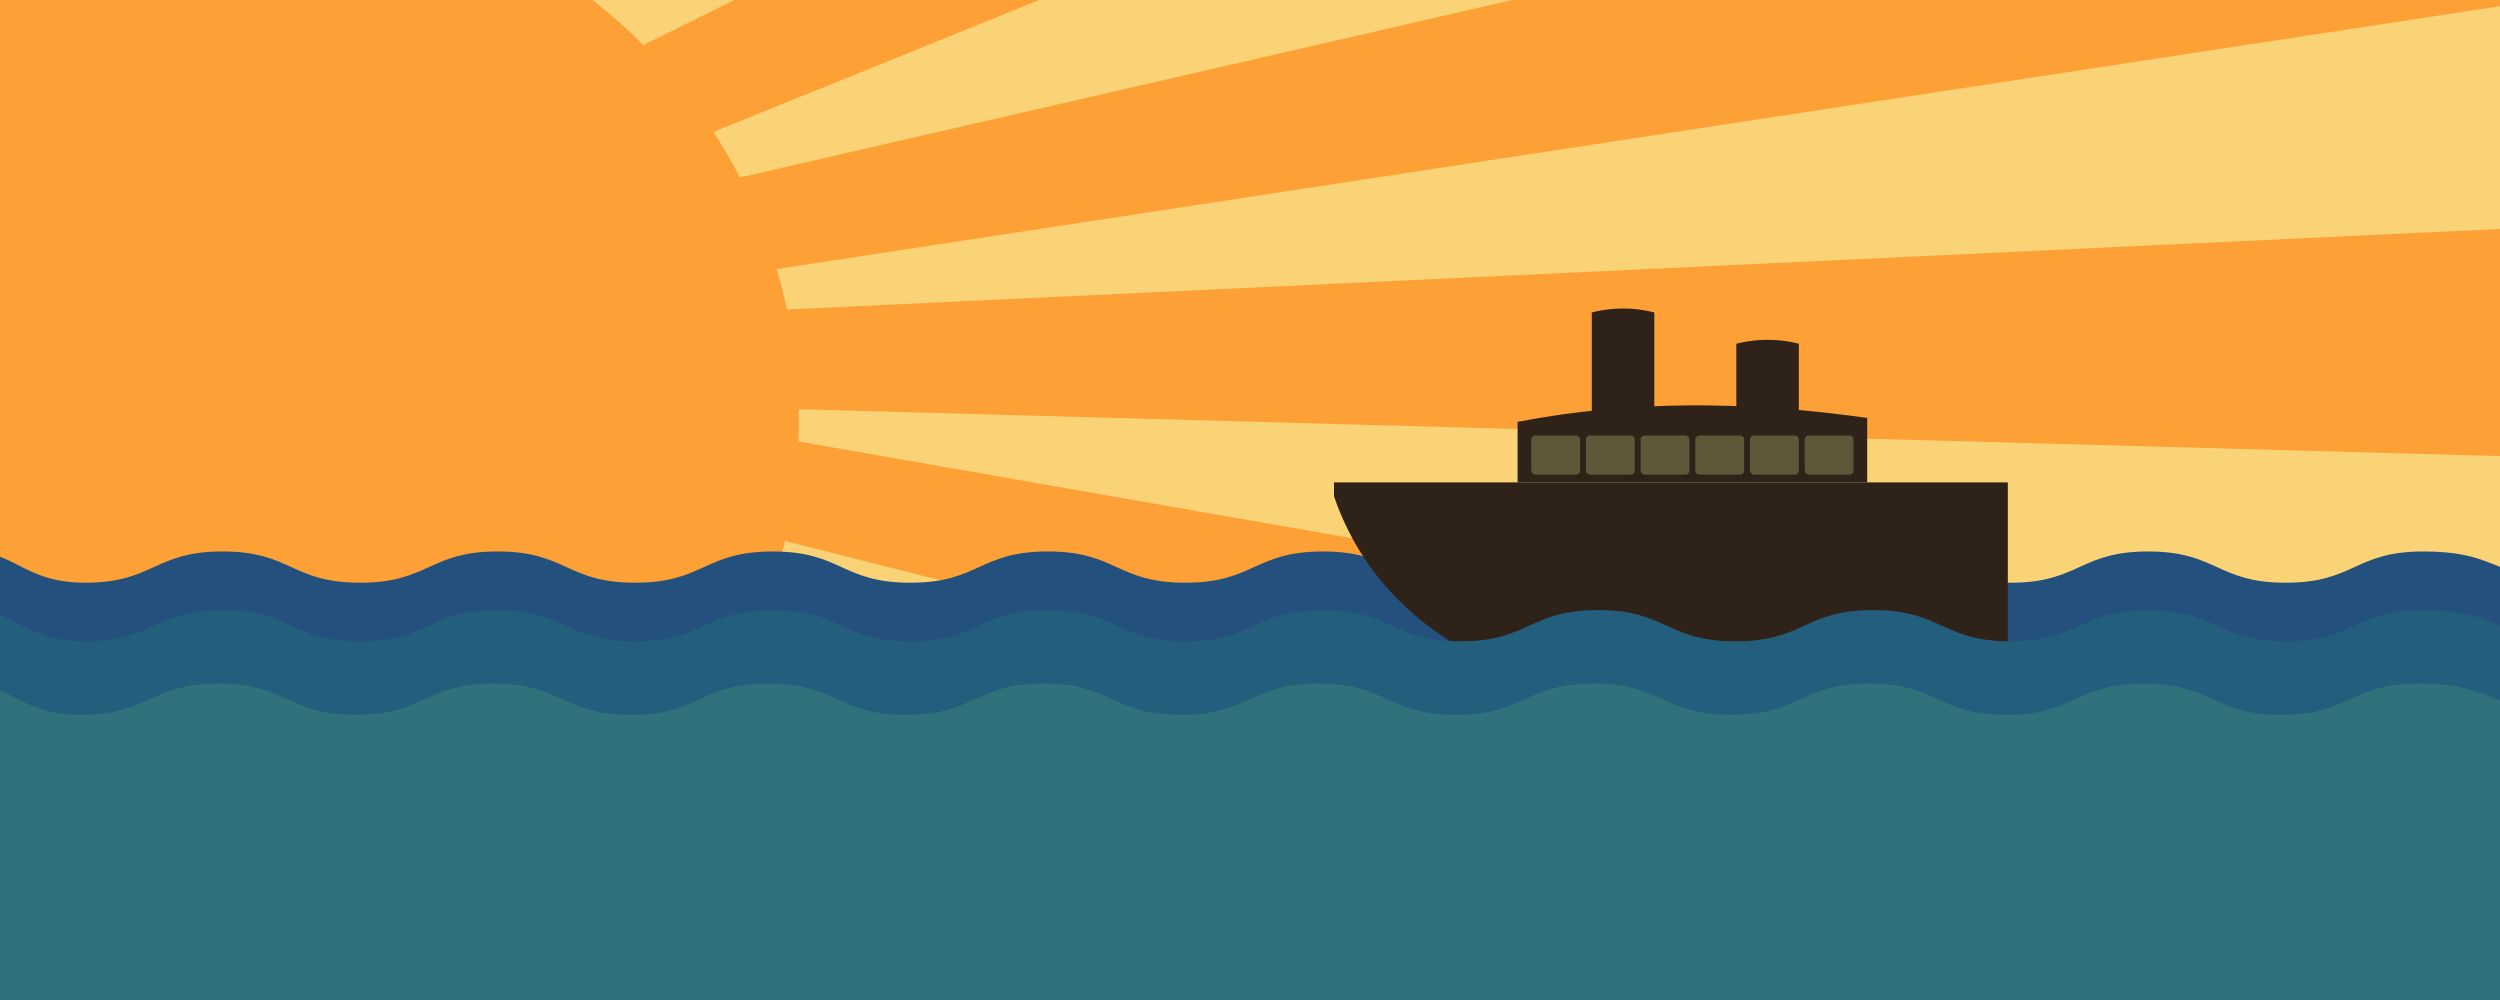 <svg id="Layer_1" data-name="Layer 1" xmlns="http://www.w3.org/2000/svg" viewBox="0 0 1280 512"><defs><style>.cls-1{fill:#fbd377;}.cls-2{fill:#fda036;}.cls-3{fill:#23507c;}.cls-4{fill:#2f2218;}.cls-5{fill:#235e7c;}.cls-6{fill:#31717c;}.cls-7{fill:#605638;}</style></defs><rect class="cls-1" width="1280" height="512"/><circle class="cls-2" cx="136.5" cy="215.5" r="272.5"/><path class="cls-2" d="M1332.69,512.3,135.88,209.73l6.76-30.25,1216.9,212.78Z"/><path class="cls-2" d="M1370,236,136,202V171l1234-58Z"/><path class="cls-3" d="M-28,282.43c34.85-5,36.35,15.92,71.56,15.92s35.21-16,70.41-16,35.21,16,70.42,16,35.21-16,70.42-16,35.21,16,70.42,16,35.21-16,70.42-16,35.21,16,70.42,16,35.21-16,70.42-16,35.2,16,70.41,16,35.21-16,70.42-16,35.22,16,70.43,16,35.21-16,70.42-16,35.21,16,70.42,16,35.21-16,70.42-16,35.21,16,70.42,16,35.21-16,70.42-16,35.22,16,70.43,16,35.21-16,70.43-16,34.43,10.92,69.29,15.92c5,.72,9.14-2.87,9.14,2.18s-16,5.05-16,10.1,16,5.06,16,10.11-16,5-16,10.1,16,5.05,16,10.1-16,5.05-16,10.11,16,5,16,10.1-16,5.05-16,10.11,16,5.05,16,10.1-16,5.05-16,10.11,16,5.05,16,10.1-16,5.05-16,10.11,16,5,16,10.1-16,5.05-16,10.1,16,5.06,16,10.11-16,5.06-16,10.11,16,5.05,16,10.11-16,5.05-16,10.11,14.14,17.31,9.13,18c-34.85,5-36.34-15.92-71.55-15.92s-35.21,16-70.42,16-35.21-16-70.42-16-35.21,16-70.42,16-35.21-16-70.42-16-35.21,16-70.42,16-35.21-16-70.42-16-35.2,16-70.41,16-35.21-16-70.42-16-35.21,16-70.42,16-35.21-16-70.42-16-35.21,16-70.42,16-35.22-16-70.43-16-35.21,16-70.42,16-35.21-16-70.42-16-35.21,16-70.42,16-35.21-16-70.43-16-35.21,16-70.43,16S9.17,479.43-25.69,474.43c-5-.71-9.13,2.87-9.13-2.18s16-5.05,16-10.1-16-5-16-10.1,16-5.05,16-10.1-16-5.05-16-10.11,16-5,16-10.1-16-5.05-16-10.11,16-5.05,16-10.1-16-5-16-10.1,16-5.06,16-10.11-16-5.05-16-10.11,16-5,16-10.1-16-5.05-16-10.11,16-5.05,16-10.1-16-5-16-10.1,16-5.06,16-10.11-16-5.06-16-10.11,16.91-6.93,15.8-11.86C-21.13,289.3-33,283.15-28,282.43Z"/><path class="cls-4" d="M1028,350c-132.8,32.13-257.09,16.93-316-47a137.2,137.2,0,0,1-29-49v-7h345Z"/><path class="cls-5" d="M-28,312.43c34.85-5,36.35,15.92,71.56,15.92s35.21-16,70.41-16,35.21,16,70.42,16,35.21-16,70.42-16,35.21,16,70.42,16,35.21-16,70.42-16,35.21,16,70.42,16,35.21-16,70.42-16,35.2,16,70.41,16,35.21-16,70.42-16,35.22,16,70.43,16,35.21-16,70.42-16,35.21,16,70.42,16,35.21-16,70.42-16,35.21,16,70.42,16,35.21-16,70.42-16,35.22,16,70.43,16,35.21-16,70.43-16,34.43,10.92,69.29,15.92c5,.72,9.14-2.87,9.14,2.18s-16,5.05-16,10.1,16,5.06,16,10.11-16,5-16,10.1,16,5.05,16,10.1-16,5.05-16,10.11,16,5,16,10.1-16,5.05-16,10.11,16,5.05,16,10.1-16,5.05-16,10.11,16,5.05,16,10.1-16,5.05-16,10.11,16,5,16,10.1-16,5.05-16,10.1,16,5.06,16,10.11-16,5.06-16,10.11,16,5.05,16,10.11-16,5.05-16,10.11,14.14,17.31,9.13,18c-34.85,5-36.34-15.92-71.55-15.92s-35.21,16-70.42,16-35.21-16-70.42-16-35.21,16-70.42,16-35.21-16-70.42-16-35.21,16-70.42,16-35.21-16-70.42-16-35.2,16-70.41,16-35.21-16-70.42-16-35.21,16-70.42,16-35.21-16-70.42-16-35.21,16-70.42,16-35.22-16-70.43-16-35.21,16-70.42,16-35.21-16-70.42-16-35.21,16-70.42,16-35.21-16-70.43-16-35.21,16-70.43,16S9.17,509.43-25.69,504.43c-5-.71-9.13,2.87-9.13-2.18s16-5.05,16-10.1-16-5-16-10.1,16-5.05,16-10.1-16-5.05-16-10.11,16-5,16-10.1-16-5.05-16-10.11,16-5.05,16-10.1-16-5-16-10.1,16-5.06,16-10.11-16-5.05-16-10.11,16-5,16-10.1-16-5.05-16-10.11,16-5.05,16-10.1-16-5-16-10.1,16-5.06,16-10.11-16-5.06-16-10.11,16.91-6.93,15.8-11.86C-21.13,319.3-33,313.15-28,312.43Z"/><path class="cls-6" d="M-30.14,350.08C4.71,345.08,6.21,366,41.42,366s35.21-16,70.42-16,35.21,16,70.42,16,35.21-16,70.42-16,35.21,16,70.42,16,35.21-16,70.42-16,35.21,16,70.41,16,35.21-16,70.42-16,35.21,16,70.42,16,35.21-16,70.42-16,35.21,16,70.42,16,35.21-16,70.42-16,35.21,16,70.42,16,35.21-16,70.43-16,35.21,16,70.42,16,35.21-16,70.42-16,35.21,16,70.42,16,35.22-16,70.43-16,34.44,10.92,69.29,15.92c5,.72,9.14-2.87,9.14,2.18s-16,5-16,10.1,16,5.05,16,10.1-16,5.06-16,10.11,16,5,16,10.1-16,5.05-16,10.1,16,5.06,16,10.11-16,5-16,10.1,16,5.05,16,10.11-16,5.05-16,10.1,16,5.06,16,10.11-16,5.05-16,10.1,16,5.06,16,10.11-16,5-16,10.1,16,5.05,16,10.11-16,5.05-16,10.11,16,5.05,16,10.1-16,5.06-16,10.12,14.14,17.31,9.14,18c-34.85,5-36.35-15.92-71.56-15.92s-35.21,16-70.42,16-35.21-16-70.42-16-35.21,16-70.42,16-35.21-16-70.42-16-35.21,16-70.42,16-35.21-16-70.41-16-35.21,16-70.42,16-35.21-16-70.42-16S640,558,604.81,558s-35.21-16-70.42-16S499.18,558,464,558s-35.21-16-70.42-16-35.21,16-70.43,16-35.21-16-70.42-16-35.21,16-70.42,16-35.21-16-70.42-16-35.22,16-70.43,16S7,547.08-27.86,542.08c-5-.72-9.14,2.87-9.14-2.18s16-5,16-10.1-16-5-16-10.1,16-5.06,16-10.11-16-5-16-10.1,16-5.05,16-10.1-16-5.06-16-10.11,16-5,16-10.1-16-5.05-16-10.11S-21,454-21,449s-16-5.06-16-10.11,16-5.05,16-10.1-16-5.06-16-10.11,16-5,16-10.1-16-5.05-16-10.11,16-5.05,16-10.11-16-5.05-16-10.1,16.91-6.93,15.81-11.87C-23.3,357-35.14,350.8-30.14,350.08Z"/><path class="cls-4" d="M777,216q5.41-1,11-2c58.81-9.86,117.29-7.24,168,0v33H777V216Z"/><path class="cls-4" d="M847,227H815V160a64,64,0,0,1,32,0Z"/><path class="cls-4" d="M921,227H889V176a65,65,0,0,1,32,0Z"/><rect class="cls-7" x="784" y="223" width="25" height="20" rx="2"/><rect class="cls-7" x="812" y="223" width="25" height="20" rx="2"/><rect class="cls-7" x="840" y="223" width="25" height="20" rx="2"/><rect class="cls-7" x="868" y="223" width="25" height="20" rx="2"/><rect class="cls-7" x="896" y="223" width="25" height="20" rx="2"/><rect class="cls-7" x="924" y="223" width="25" height="20" rx="2"/><path class="cls-2" d="M1366.33-10,146,176.12l-5.52-30.5L1344.44-131Z"/><path class="cls-2" d="M1200.13-270.56,55.94,192.82l-12.43-28.4L1150.84-383.26Z"/></svg>